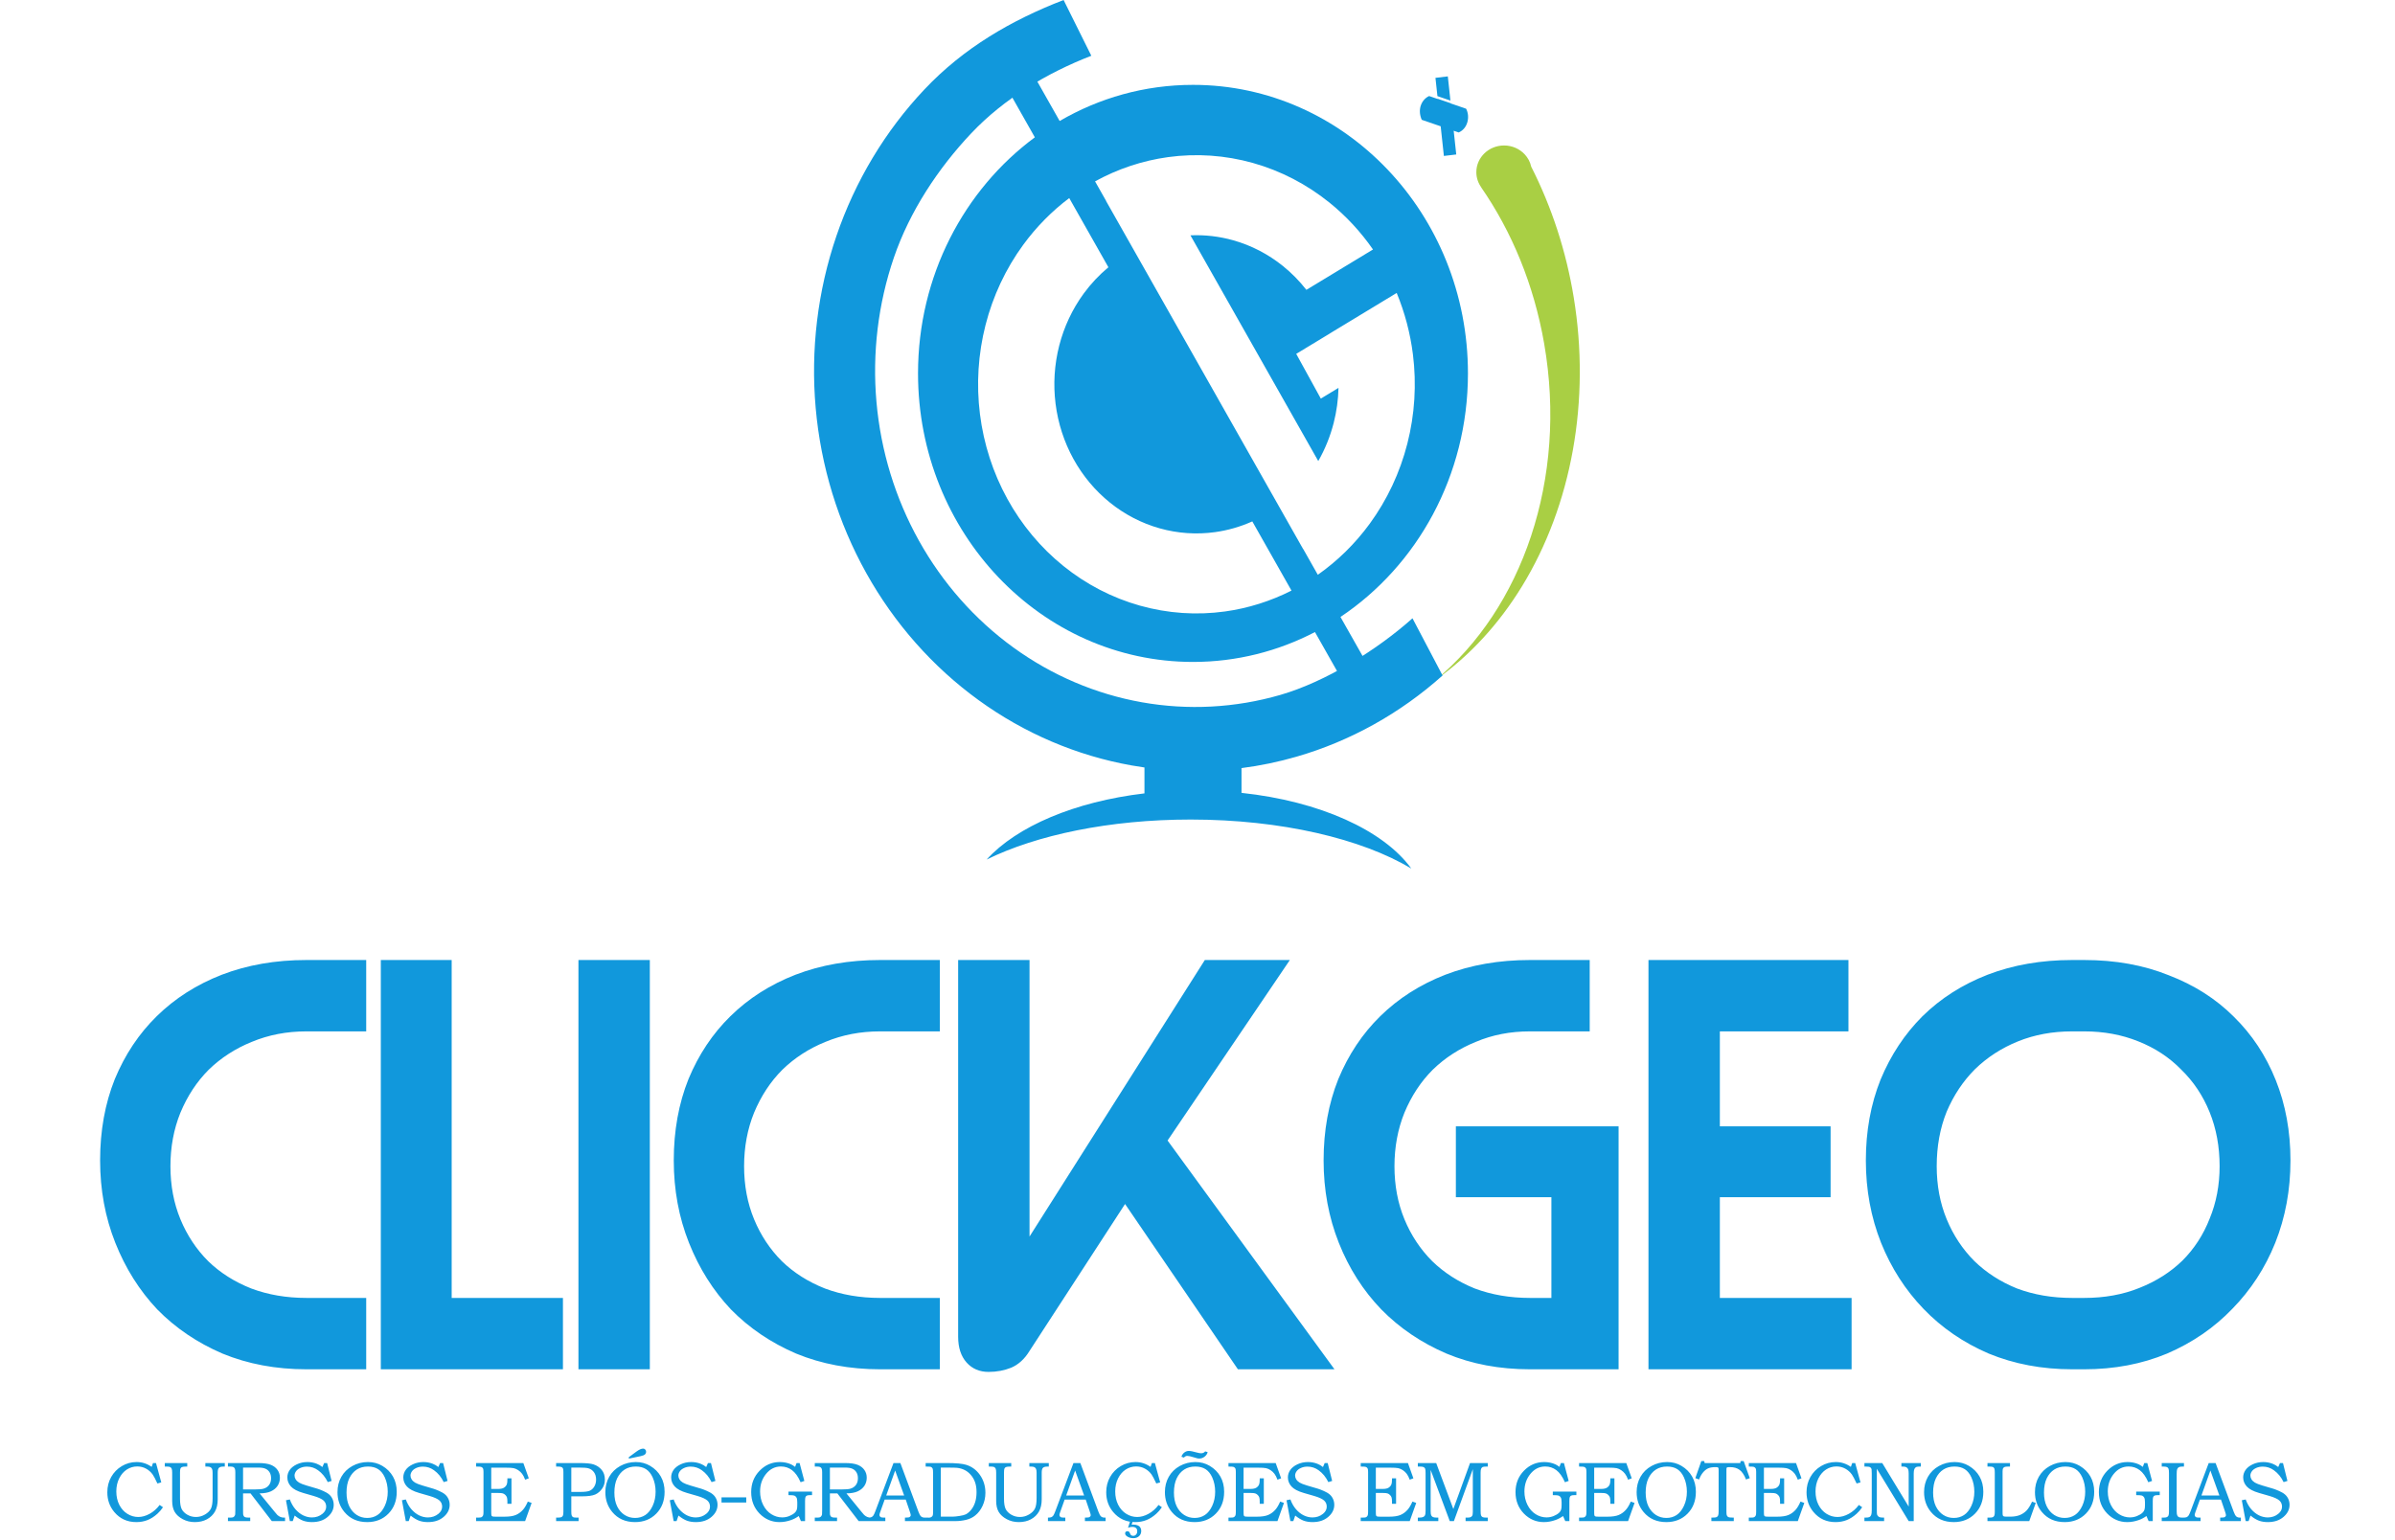 <svg width="762" height="490" viewBox="0 0 762 490" fill="none" xmlns="http://www.w3.org/2000/svg">
<path d="M97.478 435.788C87.792 435.788 78.886 434.118 70.759 430.778C62.743 427.327 55.841 422.651 50.052 416.75C44.374 410.739 39.921 403.669 36.692 395.542C33.464 387.416 31.85 378.676 31.85 369.325C31.85 359.862 33.408 351.234 36.525 343.441C39.754 335.648 44.207 328.968 49.885 323.402C55.674 317.724 62.576 313.327 70.592 310.209C78.719 307.092 87.681 305.534 97.478 305.534H116.515V328.245H97.478C91.243 328.245 85.454 329.358 80.11 331.584C74.878 333.7 70.314 336.65 66.417 340.435C62.632 344.22 59.626 348.785 57.4 354.128C55.284 359.361 54.227 365.039 54.227 371.162C54.227 377.285 55.284 382.907 57.4 388.028C59.515 393.149 62.465 397.602 66.25 401.387C70.035 405.061 74.6 407.956 79.943 410.071C85.287 412.075 91.132 413.077 97.478 413.077H116.515V435.788H97.478ZM121.162 435.788V305.534H143.706V413.077H179.108V435.788H121.162ZM184.04 435.788V305.534H206.751V435.788H184.04ZM279.995 435.788C270.309 435.788 261.403 434.118 253.276 430.778C245.261 427.327 238.358 422.651 232.569 416.75C226.891 410.739 222.438 403.669 219.21 395.542C215.981 387.416 214.367 378.676 214.367 369.325C214.367 359.862 215.926 351.234 219.043 343.441C222.271 335.648 226.724 328.968 232.402 323.402C238.191 317.724 245.094 313.327 253.109 310.209C261.236 307.092 270.198 305.534 279.995 305.534H299.032V328.245H279.995C273.761 328.245 267.971 329.358 262.628 331.584C257.395 333.7 252.831 336.65 248.934 340.435C245.149 344.22 242.143 348.785 239.917 354.128C237.802 359.361 236.744 365.039 236.744 371.162C236.744 377.285 237.802 382.907 239.917 388.028C242.032 393.149 244.982 397.602 248.767 401.387C252.553 405.061 257.117 407.956 262.461 410.071C267.804 412.075 273.649 413.077 279.995 413.077H299.032V435.788H279.995ZM357.952 383.185L327.559 429.943C326 432.503 324.052 434.285 321.714 435.287C319.488 436.177 317.094 436.623 314.534 436.623C311.639 436.623 309.301 435.621 307.52 433.617C305.739 431.613 304.848 428.885 304.848 425.434V305.534H327.559V393.539L383.334 305.534H410.387L371.478 362.979L424.582 435.788H393.855L357.952 383.185ZM514.971 358.47V435.788H486.75C477.064 435.788 468.213 434.118 460.198 430.778C452.182 427.327 445.28 422.651 439.491 416.75C433.702 410.739 429.193 403.669 425.964 395.542C422.736 387.416 421.122 378.676 421.122 369.325C421.122 359.862 422.68 351.234 425.797 343.441C429.026 335.648 433.479 328.968 439.157 323.402C444.946 317.724 451.848 313.327 459.864 310.209C467.991 307.092 476.953 305.534 486.75 305.534H505.787V328.245H486.75C480.515 328.245 474.782 329.358 469.549 331.584C464.317 333.7 459.752 336.65 455.856 340.435C452.071 344.22 449.065 348.785 446.838 354.128C444.723 359.361 443.666 365.039 443.666 371.162C443.666 377.285 444.723 382.907 446.838 388.028C448.954 393.149 451.904 397.602 455.689 401.387C459.474 405.061 463.983 407.956 469.215 410.071C474.559 412.075 480.404 413.077 486.75 413.077H493.596V381.014H463.204V358.47H514.971ZM589.108 435.788H524.482V305.534H588.106V328.245H547.193V358.47H582.428V381.014H547.193V413.077H589.108V435.788ZM659.273 435.788C649.699 435.788 640.849 434.118 632.722 430.778C624.706 427.327 617.804 422.595 612.015 416.583C606.226 410.572 601.717 403.558 598.488 395.542C595.26 387.416 593.646 378.676 593.646 369.325C593.646 359.973 595.204 351.401 598.321 343.608C601.55 335.815 606.003 329.08 611.681 323.402C617.47 317.724 624.372 313.327 632.388 310.209C640.515 307.092 649.477 305.534 659.273 305.534H663.114C673.022 305.534 681.984 307.148 690 310.376C698.127 313.494 705.029 317.891 710.707 323.569C716.496 329.247 720.949 335.982 724.066 343.775C727.184 351.568 728.742 360.084 728.742 369.325C728.742 378.676 727.128 387.416 723.899 395.542C720.671 403.558 716.107 410.572 710.206 416.583C704.417 422.595 697.515 427.327 689.499 430.778C681.483 434.118 672.689 435.788 663.114 435.788H659.273ZM659.273 328.245C653.039 328.245 647.306 329.302 642.073 331.417C636.841 333.533 632.276 336.483 628.38 340.268C624.595 344.053 621.589 348.562 619.362 353.794C617.247 359.027 616.189 364.816 616.189 371.162C616.189 377.285 617.247 382.907 619.362 388.028C621.478 393.149 624.428 397.602 628.213 401.387C631.998 405.061 636.507 407.956 641.739 410.071C647.083 412.075 652.928 413.077 659.273 413.077H663.114C669.571 413.077 675.416 412.019 680.648 409.904C685.992 407.789 690.557 404.894 694.342 401.22C698.127 397.435 701.022 392.982 703.025 387.861C705.141 382.74 706.198 377.173 706.198 371.162C706.198 364.927 705.141 359.194 703.025 353.961C700.91 348.729 697.904 344.22 694.008 340.435C690.223 336.539 685.658 333.533 680.314 331.417C675.082 329.302 669.349 328.245 663.114 328.245H659.273Z" fill="#1198DC"/>
<path fill-rule="evenodd" clip-rule="evenodd" d="M487.172 53.039C493.726 65.933 498.323 80.064 500.717 94.727C503.362 110.916 503.266 127.413 500.437 143.204C497.608 158.995 492.105 173.749 484.265 186.561C476.859 198.662 467.517 208.791 456.754 216.399C484.186 193.805 498.815 152.542 491.291 109.328C488.017 90.528 480.947 73.631 471.263 59.637L471.284 59.621C470.295 58.25 469.716 56.584 469.716 54.789C469.716 50.101 473.665 46.3 478.537 46.3C481.115 46.3 483.435 47.364 485.048 49.06L485.059 49.051C485.069 49.069 485.079 49.086 485.088 49.104C486.113 50.196 486.846 51.545 487.172 53.039Z" fill="#A9CF44"/>
<path fill-rule="evenodd" clip-rule="evenodd" d="M326.833 20.293L318.823 25.288L329.249 43.707C306.769 60.326 292.082 87.782 292.082 118.838C292.082 169.553 331.249 210.667 379.564 210.667C393.502 210.667 406.678 207.245 418.373 201.159L428.776 219.539L436.786 214.543L426.489 196.352C450.872 180.054 467.046 151.429 467.046 118.838C467.046 68.122 427.879 27.008 379.564 27.008C364.172 27.008 349.708 31.181 337.143 38.508L326.833 20.293ZM410.903 187.962L398.438 165.942C394.655 167.64 390.661 168.791 386.565 169.358C380.679 170.171 374.698 169.759 368.963 168.147C363.229 166.534 357.853 163.751 353.143 159.957C348.433 156.163 344.481 151.433 341.513 146.036C338.544 140.639 336.618 134.681 335.843 128.503C335.068 122.324 335.46 116.046 336.996 110.026C338.533 104.007 341.184 98.364 344.798 93.42C347.082 90.295 349.723 87.488 352.655 85.059L340.191 63.039C334.651 67.208 329.714 72.218 325.549 77.916C319.995 85.513 315.921 94.185 313.56 103.435C311.199 112.685 310.597 122.333 311.787 131.827C312.978 141.322 315.939 150.477 320.5 158.77C325.062 167.064 331.135 174.333 338.373 180.163C345.611 185.992 353.872 190.269 362.684 192.747C371.496 195.226 380.687 195.858 389.732 194.608C397.092 193.591 404.239 191.344 410.903 187.962ZM419.278 182.929C425.577 178.508 431.153 173.029 435.779 166.702C441.332 159.104 445.406 150.433 447.767 141.183C450.129 131.933 450.731 122.285 449.54 112.79C448.693 106.037 446.951 99.455 444.373 93.233L423.151 106.094L423.156 106.109L412.407 112.623L420.235 126.855L425.859 123.447C425.773 127.204 425.262 130.945 424.331 134.591C423.239 138.869 421.584 142.957 419.421 146.739L378.755 74.896C383.333 74.693 387.923 75.222 392.364 76.471C398.099 78.084 403.475 80.867 408.185 84.66C410.946 86.885 413.447 89.431 415.642 92.245L436.836 79.401C432.923 73.757 428.251 68.72 422.955 64.455C415.717 58.625 407.456 54.349 398.644 51.87C389.832 49.392 380.641 48.759 371.596 50.009C363.487 51.13 355.637 53.744 348.407 57.723L351.936 63.959L351.909 63.975L414.593 174.716L414.62 174.699L419.278 182.929Z" fill="#1198DC"/>
<path fill-rule="evenodd" clip-rule="evenodd" d="M412.529 240.815C429.622 235.87 445.474 227.052 458.97 214.981L449.402 196.777C438.068 206.915 421.723 217.005 407.368 221.158C393.013 225.311 377.964 226.111 363.283 223.5C348.601 220.889 334.643 214.932 322.392 206.047C310.141 197.162 299.894 185.566 292.373 172.076C284.852 158.585 280.241 143.528 278.862 127.964C277.484 112.401 279.373 96.709 284.396 81.994C289.419 67.28 298.509 53.545 308.99 42.442C319.471 31.339 333.246 23.155 347.217 17.748L338.396 0C321.76 6.438 306.616 15.225 294.137 28.445C281.657 41.665 272.09 57.596 266.109 75.116C260.129 92.637 257.88 111.32 259.521 129.851C261.162 148.383 266.653 166.311 275.608 182.374C284.563 198.437 296.763 212.244 311.351 222.823C325.938 233.401 342.557 240.495 360.038 243.604C361.399 243.846 362.762 244.063 364.127 244.256V252.502C341.907 255.121 323.491 263.02 313.913 273.557C329.805 265.748 353 260.826 378.832 260.826C407.687 260.826 433.252 266.967 449.022 276.414C440.167 264.217 419.863 254.985 395.003 252.337V244.453C400.907 243.697 406.765 242.483 412.529 240.815Z" fill="#1198DC"/>
<path fill-rule="evenodd" clip-rule="evenodd" d="M456.707 24.776L460.642 24.309L461.473 32.007L457.335 30.589L456.707 24.776ZM457.427 31.441L457.433 31.503L454.696 30.565C452.342 31.639 450.87 34.726 452.345 38.127L458.371 40.192L459.389 49.629L463.324 49.161L462.509 41.61L464.099 42.155C467.048 40.9 467.783 37.041 466.45 34.593L461.572 32.921L461.565 32.859L457.427 31.441Z" fill="#1198DC"/>
<path d="M48.678 465.625H49.632L51.314 471.784L50.082 472.129C49.42 470.707 48.917 469.753 48.572 469.268C48.007 468.482 47.301 467.859 46.453 467.4C45.614 466.941 44.687 466.711 43.671 466.711C42.479 466.711 41.38 467.033 40.373 467.678C39.375 468.314 38.562 469.25 37.935 470.486C37.317 471.723 37.008 473.113 37.008 474.659C37.008 476.248 37.322 477.666 37.949 478.911C38.584 480.156 39.441 481.114 40.519 481.785C41.596 482.457 42.757 482.792 44.002 482.792C45.177 482.792 46.378 482.457 47.605 481.785C48.833 481.114 49.897 480.174 50.798 478.964L51.857 479.692C51.31 480.505 50.718 481.194 50.082 481.759C49.076 482.668 48.029 483.34 46.943 483.772C45.857 484.205 44.664 484.421 43.366 484.421C40.496 484.421 38.165 483.357 36.372 481.229C34.889 479.463 34.147 477.361 34.147 474.924C34.147 473.131 34.558 471.511 35.379 470.062C36.2 468.605 37.331 467.448 38.77 466.592C40.218 465.735 41.777 465.307 43.446 465.307C44.338 465.307 45.163 465.431 45.923 465.678C46.691 465.916 47.468 466.305 48.254 466.844L48.678 465.625ZM52.435 465.625H59.575V466.751H59.098C58.515 466.751 58.1 466.808 57.853 466.923C57.658 467.011 57.513 467.161 57.415 467.373C57.318 467.585 57.27 468.009 57.27 468.645V476.964C57.27 478.447 57.446 479.547 57.8 480.262C58.162 480.977 58.758 481.578 59.588 482.064C60.427 482.549 61.345 482.792 62.343 482.792C63.35 482.792 64.303 482.532 65.204 482.011C66.105 481.49 66.736 480.871 67.099 480.156C67.461 479.441 67.642 478.31 67.642 476.765V468.764C67.642 468.181 67.584 467.762 67.469 467.506C67.355 467.25 67.178 467.06 66.939 466.936C66.71 466.813 66.348 466.751 65.853 466.751H65.337V465.625H71.523V466.751H71.099C70.401 466.751 69.92 466.883 69.655 467.148C69.399 467.413 69.271 467.912 69.271 468.645V477.162C69.271 478.717 68.98 480.015 68.397 481.057C67.814 482.09 66.966 482.911 65.853 483.521C64.741 484.121 63.447 484.421 61.972 484.421C60.577 484.421 59.301 484.112 58.144 483.494C56.987 482.876 56.135 482.108 55.587 481.189C55.049 480.262 54.779 479.101 54.779 477.706V468.645C54.779 468.062 54.726 467.656 54.62 467.426C54.514 467.188 54.36 467.016 54.157 466.91C53.954 466.804 53.6 466.751 53.097 466.751H52.435V465.625ZM72.524 465.625H82.061C83.872 465.625 85.241 465.815 86.168 466.195C87.095 466.565 87.806 467.108 88.3 467.824C88.804 468.53 89.056 469.352 89.056 470.288C89.056 471.25 88.813 472.107 88.327 472.857C87.841 473.599 87.139 474.186 86.221 474.619C85.311 475.043 84.102 475.264 82.591 475.281L87.466 481.242C87.863 481.737 88.124 482.042 88.248 482.156C88.557 482.43 88.879 482.638 89.215 482.779C89.559 482.92 89.943 482.991 90.367 482.991H90.698V484.104H86.486L79.704 475.281H77.333V480.977C77.333 481.613 77.355 482.011 77.399 482.17C77.496 482.47 77.65 482.682 77.862 482.805C78.083 482.929 78.507 482.991 79.134 482.991H79.611V484.104H72.524V482.991H73.16C73.637 482.991 73.955 482.96 74.114 482.898C74.281 482.836 74.427 482.73 74.551 482.58C74.683 482.421 74.776 482.223 74.829 481.984C74.847 481.887 74.86 481.441 74.869 480.646V468.539C74.869 468.009 74.816 467.63 74.71 467.4C74.604 467.17 74.454 467.007 74.26 466.91C74.074 466.804 73.747 466.751 73.279 466.751H72.524V465.625ZM77.333 467.069V474.023H81.134C82.424 474.023 83.329 473.944 83.85 473.785C84.592 473.573 85.174 473.184 85.598 472.619C86.031 472.054 86.247 471.334 86.247 470.46C86.247 469.718 86.093 469.095 85.784 468.592C85.475 468.08 85.051 467.7 84.512 467.453C83.982 467.197 83.188 467.069 82.128 467.069H77.333ZM103.131 465.625H104.085L105.502 471.321L104.284 471.692C103.506 470.093 102.473 468.835 101.184 467.917C100.124 467.148 98.95 466.764 97.66 466.764C96.883 466.764 96.186 466.905 95.567 467.188C94.949 467.462 94.486 467.819 94.177 468.261C93.868 468.702 93.713 469.153 93.713 469.612C93.713 470.027 93.832 470.429 94.071 470.817C94.309 471.206 94.671 471.55 95.157 471.851C95.642 472.142 96.437 472.451 97.541 472.778L100.998 473.798C101.422 473.922 102.036 474.16 102.84 474.513C103.652 474.866 104.284 475.242 104.734 475.639C105.184 476.028 105.538 476.509 105.794 477.083C106.05 477.648 106.178 478.262 106.178 478.924C106.178 480.39 105.533 481.675 104.244 482.779C102.963 483.874 101.303 484.421 99.263 484.421C98.212 484.421 97.272 484.271 96.442 483.971C95.612 483.662 94.715 483.119 93.753 482.342L93.143 484.104H92.216L90.984 477.467L92.216 477.215C92.666 478.443 93.263 479.485 94.004 480.342C94.755 481.198 95.581 481.847 96.481 482.289C97.391 482.721 98.314 482.938 99.25 482.938C100.522 482.938 101.634 482.554 102.588 481.785C103.383 481.141 103.78 480.381 103.78 479.507C103.78 478.703 103.493 478.046 102.919 477.533C102.336 477.021 101.294 476.544 99.793 476.103L96.481 475.149C94.627 474.61 93.32 473.922 92.561 473.083C91.801 472.244 91.421 471.281 91.421 470.195C91.421 469.347 91.669 468.566 92.163 467.85C92.658 467.126 93.417 466.521 94.442 466.036C95.466 465.55 96.587 465.307 97.806 465.307C98.831 465.307 99.811 465.484 100.747 465.837C101.409 466.084 102.018 466.437 102.575 466.897L103.131 465.625ZM117.074 465.307C118.761 465.307 120.284 465.713 121.644 466.526C123.119 467.4 124.249 468.535 125.035 469.93C125.83 471.325 126.227 472.941 126.227 474.778C126.227 477.622 125.344 479.94 123.578 481.732C121.812 483.525 119.56 484.421 116.823 484.421C113.767 484.421 111.347 483.344 109.564 481.189C108.106 479.432 107.378 477.33 107.378 474.884C107.378 473.065 107.789 471.436 108.61 469.996C109.431 468.548 110.597 467.404 112.107 466.565C113.617 465.726 115.273 465.307 117.074 465.307ZM117.074 466.738C115.697 466.738 114.513 467.056 113.524 467.691C112.535 468.318 111.74 469.246 111.14 470.473C110.548 471.701 110.252 473.215 110.252 475.017C110.252 476.739 110.544 478.2 111.127 479.401C111.718 480.593 112.509 481.507 113.498 482.143C114.487 482.779 115.599 483.097 116.836 483.097C118.063 483.097 119.149 482.788 120.094 482.17C121.039 481.543 121.821 480.562 122.439 479.229C123.057 477.887 123.366 476.399 123.366 474.765C123.366 473.105 123.057 471.586 122.439 470.208C121.909 469.025 121.207 468.151 120.333 467.585C119.459 467.02 118.372 466.738 117.074 466.738ZM140.025 465.625H140.978L142.396 471.321L141.177 471.692C140.4 470.093 139.367 468.835 138.078 467.917C137.018 467.148 135.843 466.764 134.554 466.764C133.777 466.764 133.079 466.905 132.461 467.188C131.843 467.462 131.379 467.819 131.07 468.261C130.761 468.702 130.607 469.153 130.607 469.612C130.607 470.027 130.726 470.429 130.964 470.817C131.203 471.206 131.565 471.55 132.05 471.851C132.536 472.142 133.331 472.451 134.435 472.778L137.892 473.798C138.316 473.922 138.93 474.16 139.733 474.513C140.546 474.866 141.177 475.242 141.628 475.639C142.078 476.028 142.431 476.509 142.687 477.083C142.943 477.648 143.071 478.262 143.071 478.924C143.071 480.39 142.427 481.675 141.137 482.779C139.857 483.874 138.197 484.421 136.157 484.421C135.106 484.421 134.165 484.271 133.335 483.971C132.505 483.662 131.609 483.119 130.646 482.342L130.037 484.104H129.11L127.878 477.467L129.11 477.215C129.56 478.443 130.156 479.485 130.898 480.342C131.649 481.198 132.474 481.847 133.375 482.289C134.285 482.721 135.207 482.938 136.144 482.938C137.415 482.938 138.528 482.554 139.482 481.785C140.276 481.141 140.674 480.381 140.674 479.507C140.674 478.703 140.387 478.046 139.813 477.533C139.23 477.021 138.188 476.544 136.687 476.103L133.375 475.149C131.521 474.61 130.214 473.922 129.454 473.083C128.695 472.244 128.315 471.281 128.315 470.195C128.315 469.347 128.562 468.566 129.057 467.85C129.551 467.126 130.311 466.521 131.335 466.036C132.36 465.55 133.481 465.307 134.7 465.307C135.724 465.307 136.704 465.484 137.64 465.837C138.303 466.084 138.912 466.437 139.468 466.897L140.025 465.625ZM151.485 465.625H166.507L168.242 470.486L167.076 470.923C166.785 470.129 166.467 469.506 166.123 469.056C165.778 468.597 165.363 468.208 164.877 467.89C164.401 467.572 163.915 467.36 163.42 467.254C162.935 467.148 162.052 467.095 160.771 467.095H156.294V473.864H158.519C159.341 473.864 159.959 473.727 160.374 473.453C160.798 473.171 161.089 472.822 161.248 472.407C161.372 472.098 161.433 471.559 161.433 470.791V470.486H162.732V478.593H161.433V477.891C161.433 477.273 161.385 476.827 161.288 476.553C161.199 476.279 161.032 476.023 160.784 475.785C160.537 475.538 160.268 475.37 159.976 475.281C159.694 475.193 159.208 475.149 158.519 475.149H156.294V481.163C156.294 481.79 156.32 482.174 156.373 482.315C156.435 482.448 156.532 482.545 156.665 482.607C156.797 482.668 157.159 482.699 157.751 482.699H160.519C162.065 482.699 163.27 482.514 164.136 482.143C165.01 481.772 165.778 481.203 166.441 480.434C166.962 479.834 167.46 478.986 167.937 477.891L169.143 478.315L167.076 484.104H151.485V482.991H152.015C152.633 482.991 153.018 482.951 153.168 482.872C153.397 482.757 153.574 482.571 153.698 482.315C153.786 482.139 153.83 481.755 153.83 481.163V468.446C153.83 467.872 153.773 467.488 153.658 467.294C153.543 467.1 153.344 466.95 153.062 466.844C152.912 466.782 152.386 466.751 151.485 466.751V465.625ZM176.934 465.625H184.233C186.45 465.625 187.977 465.766 188.816 466.049C189.867 466.384 190.733 466.958 191.412 467.771C192.101 468.583 192.446 469.616 192.446 470.87C192.446 471.939 192.185 472.862 191.664 473.639C191.037 474.575 190.273 475.242 189.373 475.639C188.481 476.028 187.072 476.222 185.147 476.222H181.769V480.964C181.769 481.671 181.809 482.117 181.888 482.302C181.994 482.558 182.14 482.739 182.326 482.845C182.511 482.942 182.886 482.991 183.451 482.991H184.087V484.104H176.934V482.991H177.371C177.981 482.991 178.396 482.942 178.617 482.845C178.837 482.739 178.996 482.58 179.093 482.368C179.199 482.147 179.252 481.737 179.252 481.136V468.499C179.252 467.917 179.204 467.528 179.107 467.334C179.018 467.131 178.864 466.985 178.643 466.897C178.431 466.799 178.007 466.751 177.371 466.751H176.934V465.625ZM181.769 467.069V474.818H184.617C186.057 474.818 187.063 474.69 187.637 474.434C188.22 474.178 188.701 473.736 189.081 473.109C189.461 472.473 189.651 471.731 189.651 470.884C189.651 469.956 189.43 469.184 188.988 468.566C188.547 467.939 187.946 467.515 187.187 467.294C186.657 467.144 185.624 467.069 184.087 467.069H181.769ZM202.296 465.307C203.982 465.307 205.506 465.713 206.866 466.526C208.34 467.4 209.471 468.535 210.257 469.93C211.051 471.325 211.449 472.941 211.449 474.778C211.449 477.622 210.566 479.94 208.8 481.732C207.033 483.525 204.782 484.421 202.044 484.421C198.988 484.421 196.569 483.344 194.785 481.189C193.328 479.432 192.599 477.33 192.599 474.884C192.599 473.065 193.01 471.436 193.831 469.996C194.653 468.548 195.818 467.404 197.328 466.565C198.838 465.726 200.494 465.307 202.296 465.307ZM202.296 466.738C200.918 466.738 199.735 467.056 198.746 467.691C197.757 468.318 196.962 469.246 196.361 470.473C195.77 471.701 195.474 473.215 195.474 475.017C195.474 476.739 195.765 478.2 196.348 479.401C196.94 480.593 197.73 481.507 198.719 482.143C199.708 482.779 200.821 483.097 202.057 483.097C203.285 483.097 204.371 482.788 205.316 482.17C206.261 481.543 207.042 480.562 207.66 479.229C208.279 477.887 208.588 476.399 208.588 474.765C208.588 473.105 208.279 471.586 207.66 470.208C207.131 469.025 206.428 468.151 205.554 467.585C204.68 467.02 203.594 466.738 202.296 466.738ZM200.07 464.221V463.757L202.521 461.956C203.36 461.338 204.062 461.028 204.627 461.028C204.892 461.028 205.113 461.126 205.289 461.32C205.475 461.505 205.567 461.739 205.567 462.022C205.567 462.366 205.444 462.653 205.197 462.883C204.949 463.104 204.503 463.285 203.859 463.426L200.07 464.221ZM225.246 465.625H226.2L227.617 471.321L226.399 471.692C225.622 470.093 224.588 468.835 223.299 467.917C222.239 467.148 221.065 466.764 219.775 466.764C218.998 466.764 218.301 466.905 217.683 467.188C217.064 467.462 216.601 467.819 216.292 468.261C215.983 468.702 215.828 469.153 215.828 469.612C215.828 470.027 215.947 470.429 216.186 470.817C216.424 471.206 216.786 471.55 217.272 471.851C217.758 472.142 218.552 472.451 219.656 472.778L223.114 473.798C223.537 473.922 224.151 474.16 224.955 474.513C225.767 474.866 226.399 475.242 226.849 475.639C227.299 476.028 227.653 476.509 227.909 477.083C228.165 477.648 228.293 478.262 228.293 478.924C228.293 480.39 227.648 481.675 226.359 482.779C225.078 483.874 223.418 484.421 221.378 484.421C220.327 484.421 219.387 484.271 218.557 483.971C217.727 483.662 216.83 483.119 215.868 482.342L215.258 484.104H214.331L213.099 477.467L214.331 477.215C214.782 478.443 215.378 479.485 216.119 480.342C216.87 481.198 217.696 481.847 218.597 482.289C219.506 482.721 220.429 482.938 221.365 482.938C222.637 482.938 223.749 482.554 224.703 481.785C225.498 481.141 225.895 480.381 225.895 479.507C225.895 478.703 225.608 478.046 225.034 477.533C224.451 477.021 223.409 476.544 221.908 476.103L218.597 475.149C216.742 474.61 215.435 473.922 214.676 473.083C213.916 472.244 213.536 471.281 213.536 470.195C213.536 469.347 213.784 468.566 214.278 467.85C214.773 467.126 215.532 466.521 216.557 466.036C217.581 465.55 218.703 465.307 219.921 465.307C220.946 465.307 221.926 465.484 222.862 465.837C223.524 466.084 224.134 466.437 224.69 466.897L225.246 465.625ZM229.559 476.54H237.428V478.182H229.559V476.54ZM253.437 465.625H254.404L255.914 471.321L254.722 471.731C253.927 469.93 253.013 468.645 251.98 467.877C250.947 467.108 249.777 466.724 248.47 466.724C246.589 466.724 245.012 467.506 243.741 469.069C242.469 470.632 241.833 472.495 241.833 474.659C241.833 476.213 242.156 477.639 242.8 478.937C243.454 480.236 244.324 481.225 245.41 481.905C246.496 482.585 247.648 482.925 248.867 482.925C249.653 482.925 250.399 482.783 251.106 482.501C251.821 482.209 252.399 481.865 252.841 481.467C253.168 481.167 253.388 480.836 253.503 480.474C253.618 480.112 253.671 479.609 253.662 478.964V478.09C253.662 477.392 253.578 476.898 253.411 476.606C253.252 476.315 253.022 476.107 252.722 475.984C252.492 475.886 251.874 475.838 250.867 475.838V474.725H258.365V475.838H257.755C257.234 475.838 256.877 475.891 256.682 475.997C256.497 476.094 256.36 476.248 256.272 476.46C256.183 476.672 256.139 477.087 256.139 477.706V484.104H254.828L254.126 482.487C253.384 483.026 252.594 483.446 251.755 483.746C250.501 484.196 249.26 484.421 248.033 484.421C245.551 484.421 243.423 483.512 241.648 481.693C239.882 479.865 238.999 477.591 238.999 474.871C238.999 472.169 239.895 469.899 241.688 468.062C243.48 466.225 245.626 465.307 248.125 465.307C248.752 465.307 249.37 465.369 249.98 465.492C250.589 465.616 251.145 465.793 251.649 466.022C252.028 466.19 252.47 466.464 252.973 466.844L253.437 465.625ZM259.234 465.625H268.771C270.581 465.625 271.95 465.815 272.877 466.195C273.805 466.565 274.515 467.108 275.01 467.824C275.513 468.53 275.765 469.352 275.765 470.288C275.765 471.25 275.522 472.107 275.036 472.857C274.551 473.599 273.849 474.186 272.93 474.619C272.021 475.043 270.811 475.264 269.301 475.281L274.175 481.242C274.573 481.737 274.833 482.042 274.957 482.156C275.266 482.43 275.588 482.638 275.924 482.779C276.268 482.92 276.652 482.991 277.076 482.991H277.408V484.104H273.195L266.413 475.281H264.042V480.977C264.042 481.613 264.064 482.011 264.108 482.17C264.205 482.47 264.36 482.682 264.572 482.805C264.793 482.929 265.216 482.991 265.843 482.991H266.32V484.104H259.234V482.991H259.869C260.346 482.991 260.664 482.96 260.823 482.898C260.991 482.836 261.137 482.73 261.26 482.58C261.393 482.421 261.485 482.223 261.538 481.984C261.556 481.887 261.569 481.441 261.578 480.646V468.539C261.578 468.009 261.525 467.63 261.419 467.4C261.313 467.17 261.163 467.007 260.969 466.91C260.783 466.804 260.457 466.751 259.989 466.751H259.234V465.625ZM264.042 467.069V474.023H267.844C269.133 474.023 270.038 473.944 270.559 473.785C271.301 473.573 271.884 473.184 272.308 472.619C272.74 472.054 272.957 471.334 272.957 470.46C272.957 469.718 272.802 469.095 272.493 468.592C272.184 468.08 271.76 467.7 271.221 467.453C270.692 467.197 269.897 467.069 268.837 467.069H264.042ZM284.277 465.625H286.463L292.198 481.07C292.481 481.847 292.764 482.364 293.046 482.62C293.338 482.867 293.726 482.991 294.212 482.991H294.503V484.104H287.92V482.991C288.132 482.973 288.339 482.964 288.542 482.964C288.966 482.964 289.244 482.92 289.377 482.832C289.633 482.664 289.761 482.452 289.761 482.196C289.761 482.011 289.637 481.556 289.39 480.832L288.171 477.255H281.469L280.038 481.256C279.888 481.671 279.813 481.958 279.813 482.117C279.813 482.293 279.857 482.448 279.946 482.58C280.043 482.713 280.171 482.814 280.33 482.885C280.489 482.947 280.745 482.978 281.098 482.978C281.336 482.978 281.531 482.982 281.681 482.991V484.104H276.157V482.991C276.669 482.991 277.036 482.942 277.257 482.845C277.486 482.739 277.685 482.576 277.853 482.355C278.02 482.125 278.241 481.649 278.515 480.924L284.277 465.625ZM281.959 475.957H287.668L284.807 468.009L281.959 475.957ZM294.511 466.751V465.625H301.108C304.128 465.625 306.234 465.815 307.426 466.195C309.184 466.751 310.61 467.788 311.705 469.307C312.915 470.985 313.52 472.915 313.52 475.096C313.52 476.58 313.219 477.962 312.619 479.242C312.027 480.514 311.246 481.538 310.274 482.315C309.471 482.969 308.504 483.432 307.373 483.706C306.243 483.971 305.104 484.104 303.956 484.104H294.511V482.991H295.279L295.531 483.004C295.858 483.004 296.123 482.938 296.326 482.805C296.538 482.673 296.688 482.496 296.776 482.276C296.838 482.108 296.869 481.719 296.869 481.11V468.751C296.869 468.053 296.825 467.603 296.737 467.4C296.613 467.126 296.414 466.936 296.14 466.83C295.981 466.777 295.438 466.751 294.511 466.751ZM299.333 482.673H303.333C303.731 482.673 304.388 482.602 305.307 482.461C306.234 482.32 306.896 482.147 307.294 481.944C307.877 481.644 308.442 481.163 308.989 480.501C309.537 479.829 309.956 479.03 310.248 478.103C310.548 477.167 310.698 476.098 310.698 474.897C310.698 473.705 310.548 472.672 310.248 471.798C309.956 470.923 309.51 470.137 308.91 469.44C308.318 468.742 307.656 468.212 306.923 467.85C306.199 467.479 305.386 467.245 304.486 467.148C304 467.104 303.187 467.082 302.048 467.082H299.333V482.673ZM314.601 465.625H321.74V466.751H321.263C320.681 466.751 320.266 466.808 320.018 466.923C319.824 467.011 319.678 467.161 319.581 467.373C319.484 467.585 319.435 468.009 319.435 468.645V476.964C319.435 478.447 319.612 479.547 319.965 480.262C320.327 480.977 320.923 481.578 321.754 482.064C322.592 482.549 323.511 482.792 324.509 482.792C325.515 482.792 326.469 482.532 327.37 482.011C328.271 481.49 328.902 480.871 329.264 480.156C329.626 479.441 329.807 478.31 329.807 476.765V468.764C329.807 468.181 329.75 467.762 329.635 467.506C329.52 467.25 329.344 467.06 329.105 466.936C328.876 466.813 328.514 466.751 328.019 466.751H327.502V465.625H333.688V466.751H333.265C332.567 466.751 332.086 466.883 331.821 467.148C331.565 467.413 331.437 467.912 331.437 468.645V477.162C331.437 478.717 331.145 480.015 330.562 481.057C329.979 482.09 329.132 482.911 328.019 483.521C326.906 484.121 325.613 484.421 324.138 484.421C322.743 484.421 321.467 484.112 320.31 483.494C319.153 482.876 318.301 482.108 317.753 481.189C317.214 480.262 316.945 479.101 316.945 477.706V468.645C316.945 468.062 316.892 467.656 316.786 467.426C316.68 467.188 316.526 467.016 316.323 466.91C316.119 466.804 315.766 466.751 315.263 466.751H314.601V465.625ZM341.538 465.625H343.724L349.46 481.07C349.742 481.847 350.025 482.364 350.307 482.62C350.599 482.867 350.987 482.991 351.473 482.991H351.764V484.104H345.181V482.991C345.393 482.973 345.6 482.964 345.804 482.964C346.227 482.964 346.506 482.92 346.638 482.832C346.894 482.664 347.022 482.452 347.022 482.196C347.022 482.011 346.899 481.556 346.651 480.832L345.433 477.255H338.73L337.299 481.256C337.149 481.671 337.074 481.958 337.074 482.117C337.074 482.293 337.118 482.448 337.207 482.58C337.304 482.713 337.432 482.814 337.591 482.885C337.75 482.947 338.006 482.978 338.359 482.978C338.598 482.978 338.792 482.982 338.942 482.991V484.104H333.418V482.991C333.93 482.991 334.297 482.942 334.518 482.845C334.747 482.739 334.946 482.576 335.114 482.355C335.282 482.125 335.502 481.649 335.776 480.924L341.538 465.625ZM339.22 475.957H344.929L342.068 468.009L339.22 475.957ZM366.489 465.625H367.443L369.125 471.784L367.893 472.129C367.231 470.707 366.727 469.753 366.383 469.268C365.818 468.482 365.111 467.859 364.264 467.4C363.425 466.941 362.497 466.711 361.482 466.711C360.29 466.711 359.19 467.033 358.184 467.678C357.186 468.314 356.373 469.25 355.746 470.486C355.128 471.723 354.819 473.113 354.819 474.659C354.819 476.248 355.132 477.666 355.759 478.911C356.395 480.156 357.252 481.114 358.329 481.785C359.407 482.457 360.568 482.792 361.813 482.792C362.988 482.792 364.189 482.457 365.416 481.785C366.644 481.114 367.708 480.174 368.608 478.964L369.668 479.692C369.121 480.505 368.529 481.194 367.893 481.759C366.886 482.668 365.84 483.34 364.754 483.772C363.668 484.205 362.475 484.421 361.177 484.421C358.307 484.421 355.976 483.357 354.183 481.229C352.7 479.463 351.958 477.361 351.958 474.924C351.958 473.131 352.368 471.511 353.19 470.062C354.011 468.605 355.141 467.448 356.581 466.592C358.029 465.735 359.588 465.307 361.257 465.307C362.149 465.307 362.974 465.431 363.734 465.678C364.502 465.916 365.279 466.305 366.065 466.844L366.489 465.625ZM360.396 484.104L360.051 485.256C360.413 485.229 360.63 485.216 360.7 485.216C361.195 485.216 361.654 485.313 362.078 485.508C362.396 485.649 362.643 485.865 362.82 486.157C363.005 486.457 363.098 486.81 363.098 487.216C363.098 487.905 362.868 488.462 362.409 488.885C361.959 489.318 361.349 489.535 360.581 489.535C359.813 489.535 359.151 489.345 358.594 488.965C358.179 488.691 357.972 488.373 357.972 488.011C357.972 487.817 358.033 487.654 358.157 487.521C358.29 487.389 358.457 487.322 358.66 487.322C358.864 487.322 359.031 487.367 359.164 487.455C359.296 487.552 359.411 487.729 359.508 487.985C359.641 488.285 359.751 488.475 359.839 488.554C360.042 488.713 360.281 488.793 360.555 488.793C360.908 488.793 361.208 488.656 361.455 488.382C361.703 488.117 361.826 487.768 361.826 487.336C361.826 486.885 361.694 486.541 361.429 486.302C361.164 486.064 360.753 485.945 360.197 485.945C359.835 485.945 359.402 486.033 358.899 486.21L359.574 484.104H360.396ZM380.326 465.307C382.013 465.307 383.536 465.713 384.896 466.526C386.371 467.4 387.501 468.535 388.287 469.93C389.082 471.325 389.479 472.941 389.479 474.778C389.479 477.622 388.596 479.94 386.83 481.732C385.064 483.525 382.812 484.421 380.074 484.421C377.019 484.421 374.599 483.344 372.815 481.189C371.358 479.432 370.63 477.33 370.63 474.884C370.63 473.065 371.04 471.436 371.862 469.996C372.683 468.548 373.849 467.404 375.359 466.565C376.869 465.726 378.525 465.307 380.326 465.307ZM380.326 466.738C378.948 466.738 377.765 467.056 376.776 467.691C375.787 468.318 374.992 469.246 374.392 470.473C373.8 471.701 373.504 473.215 373.504 475.017C373.504 476.739 373.796 478.2 374.378 479.401C374.97 480.593 375.76 481.507 376.75 482.143C377.739 482.779 378.851 483.097 380.088 483.097C381.315 483.097 382.401 482.788 383.346 482.17C384.291 481.543 385.073 480.562 385.691 479.229C386.309 477.887 386.618 476.399 386.618 474.765C386.618 473.105 386.309 471.586 385.691 470.208C385.161 469.025 384.459 468.151 383.585 467.585C382.71 467.02 381.624 466.738 380.326 466.738ZM384.234 462.154C384.084 462.737 383.752 463.223 383.24 463.611C382.737 464 382.172 464.194 381.545 464.194C381.342 464.194 381.156 464.177 380.988 464.141C380.821 464.106 380.423 463.991 379.796 463.797C378.834 463.497 378.149 463.347 377.743 463.347C377.354 463.347 376.997 463.528 376.67 463.89L375.889 463.625C376.056 463.068 376.357 462.622 376.789 462.287C377.231 461.942 377.712 461.77 378.233 461.77C378.763 461.77 379.62 461.938 380.803 462.274C381.386 462.433 381.832 462.512 382.141 462.512C382.706 462.512 383.139 462.313 383.439 461.916L384.234 462.154ZM390.852 465.625H405.873L407.608 470.486L406.442 470.923C406.151 470.129 405.833 469.506 405.489 469.056C405.144 468.597 404.729 468.208 404.244 467.89C403.767 467.572 403.281 467.36 402.787 467.254C402.301 467.148 401.418 467.095 400.137 467.095H395.66V473.864H397.885C398.707 473.864 399.325 473.727 399.74 473.453C400.164 473.171 400.455 472.822 400.614 472.407C400.738 472.098 400.8 471.559 400.8 470.791V470.486H402.098V478.593H400.8V477.891C400.8 477.273 400.751 476.827 400.654 476.553C400.566 476.279 400.398 476.023 400.15 475.785C399.903 475.538 399.634 475.37 399.342 475.281C399.06 475.193 398.574 475.149 397.885 475.149H395.66V481.163C395.66 481.79 395.686 482.174 395.739 482.315C395.801 482.448 395.898 482.545 396.031 482.607C396.163 482.668 396.525 482.699 397.117 482.699H399.886C401.431 482.699 402.636 482.514 403.502 482.143C404.376 481.772 405.144 481.203 405.807 480.434C406.328 479.834 406.827 478.986 407.303 477.891L408.509 478.315L406.442 484.104H390.852V482.991H391.381C392 482.991 392.384 482.951 392.534 482.872C392.763 482.757 392.94 482.571 393.064 482.315C393.152 482.139 393.196 481.755 393.196 481.163V468.446C393.196 467.872 393.139 467.488 393.024 467.294C392.909 467.1 392.71 466.95 392.428 466.844C392.278 466.782 391.752 466.751 390.852 466.751V465.625ZM421.472 465.625H422.425L423.843 471.321L422.624 471.692C421.847 470.093 420.814 468.835 419.525 467.917C418.465 467.148 417.29 466.764 416.001 466.764C415.224 466.764 414.526 466.905 413.908 467.188C413.29 467.462 412.826 467.819 412.517 468.261C412.208 468.702 412.054 469.153 412.054 469.612C412.054 470.027 412.173 470.429 412.411 470.817C412.65 471.206 413.012 471.55 413.497 471.851C413.983 472.142 414.778 472.451 415.882 472.778L419.339 473.798C419.763 473.922 420.377 474.16 421.18 474.513C421.993 474.866 422.624 475.242 423.075 475.639C423.525 476.028 423.878 476.509 424.134 477.083C424.39 477.648 424.518 478.262 424.518 478.924C424.518 480.39 423.874 481.675 422.584 482.779C421.304 483.874 419.644 484.421 417.604 484.421C416.553 484.421 415.612 484.271 414.782 483.971C413.952 483.662 413.056 483.119 412.093 482.342L411.484 484.104H410.557L409.325 477.467L410.557 477.215C411.007 478.443 411.603 479.485 412.345 480.342C413.096 481.198 413.921 481.847 414.822 482.289C415.732 482.721 416.655 482.938 417.591 482.938C418.862 482.938 419.975 482.554 420.929 481.785C421.723 481.141 422.121 480.381 422.121 479.507C422.121 478.703 421.834 478.046 421.26 477.533C420.677 477.021 419.635 476.544 418.134 476.103L414.822 475.149C412.968 474.61 411.661 473.922 410.901 473.083C410.142 472.244 409.762 471.281 409.762 470.195C409.762 469.347 410.009 468.566 410.504 467.85C410.998 467.126 411.758 466.521 412.782 466.036C413.807 465.55 414.928 465.307 416.147 465.307C417.171 465.307 418.151 465.484 419.087 465.837C419.75 466.084 420.359 466.437 420.915 466.897L421.472 465.625ZM432.932 465.625H447.954L449.689 470.486L448.523 470.923C448.232 470.129 447.914 469.506 447.57 469.056C447.225 468.597 446.81 468.208 446.324 467.89C445.848 467.572 445.362 467.36 444.867 467.254C444.382 467.148 443.499 467.095 442.218 467.095H437.741V473.864H439.966C440.788 473.864 441.406 473.727 441.821 473.453C442.245 473.171 442.536 472.822 442.695 472.407C442.819 472.098 442.88 471.559 442.88 470.791V470.486H444.179V478.593H442.88V477.891C442.88 477.273 442.832 476.827 442.735 476.553C442.646 476.279 442.479 476.023 442.231 475.785C441.984 475.538 441.715 475.37 441.423 475.281C441.141 475.193 440.655 475.149 439.966 475.149H437.741V481.163C437.741 481.79 437.767 482.174 437.82 482.315C437.882 482.448 437.979 482.545 438.112 482.607C438.244 482.668 438.606 482.699 439.198 482.699H441.966C443.512 482.699 444.717 482.514 445.583 482.143C446.457 481.772 447.225 481.203 447.888 480.434C448.409 479.834 448.907 478.986 449.384 477.891L450.59 478.315L448.523 484.104H432.932V482.991H433.462C434.08 482.991 434.465 482.951 434.615 482.872C434.844 482.757 435.021 482.571 435.145 482.315C435.233 482.139 435.277 481.755 435.277 481.163V468.446C435.277 467.872 435.22 467.488 435.105 467.294C434.99 467.1 434.791 466.95 434.509 466.844C434.359 466.782 433.833 466.751 432.932 466.751V465.625ZM451.101 465.625H456.943L462.4 480.262L467.712 465.625H473.355V466.751H472.878C472.304 466.751 471.915 466.799 471.712 466.897C471.518 466.994 471.364 467.166 471.249 467.413C471.134 467.652 471.077 468.049 471.077 468.605V480.792C471.077 481.56 471.121 482.059 471.209 482.289C471.306 482.518 471.461 482.695 471.673 482.819C471.893 482.933 472.295 482.991 472.878 482.991H473.355V484.104H466.295V482.991H466.798C467.248 482.991 467.575 482.956 467.778 482.885C467.99 482.814 468.162 482.699 468.295 482.54C468.436 482.373 468.516 482.2 468.533 482.024C468.577 481.662 468.599 481.379 468.599 481.176V467.572L462.572 484.104H461.261L455.181 467.811V480.911C455.181 481.573 455.238 482.024 455.353 482.262C455.468 482.492 455.645 482.673 455.883 482.805C456.13 482.929 456.567 482.991 457.194 482.991H457.618V484.104H451.101V482.991H451.472C452.099 482.991 452.545 482.925 452.81 482.792C453.084 482.66 453.278 482.474 453.393 482.236C453.508 481.989 453.565 481.507 453.565 480.792V468.725C453.565 468.053 453.516 467.612 453.419 467.4C453.322 467.179 453.159 467.016 452.929 466.91C452.708 466.804 452.311 466.751 451.737 466.751H451.101V465.625ZM496.618 465.625H497.585L499.095 471.321L497.903 471.731C497.108 469.93 496.194 468.645 495.161 467.877C494.128 467.108 492.958 466.724 491.651 466.724C489.77 466.724 488.193 467.506 486.922 469.069C485.65 470.632 485.014 472.495 485.014 474.659C485.014 476.213 485.337 477.639 485.981 478.937C486.635 480.236 487.505 481.225 488.591 481.905C489.677 482.585 490.829 482.925 492.048 482.925C492.834 482.925 493.58 482.783 494.287 482.501C495.002 482.209 495.58 481.865 496.022 481.467C496.349 481.167 496.57 480.836 496.684 480.474C496.799 480.112 496.852 479.609 496.843 478.964V478.09C496.843 477.392 496.759 476.898 496.592 476.606C496.433 476.315 496.203 476.107 495.903 475.984C495.673 475.886 495.055 475.838 494.048 475.838V474.725H501.546V475.838H500.936C500.415 475.838 500.058 475.891 499.863 475.997C499.678 476.094 499.541 476.248 499.453 476.46C499.364 476.672 499.32 477.087 499.32 477.706V484.104H498.009L497.307 482.487C496.565 483.026 495.775 483.446 494.936 483.746C493.682 484.196 492.441 484.421 491.214 484.421C488.732 484.421 486.604 483.512 484.829 481.693C483.063 479.865 482.18 477.591 482.18 474.871C482.18 472.169 483.076 469.899 484.869 468.062C486.661 466.225 488.807 465.307 491.306 465.307C491.933 465.307 492.551 465.369 493.161 465.492C493.77 465.616 494.326 465.793 494.83 466.022C495.21 466.19 495.651 466.464 496.154 466.844L496.618 465.625ZM502.401 465.625H517.423L519.158 470.486L517.992 470.923C517.701 470.129 517.383 469.506 517.039 469.056C516.694 468.597 516.279 468.208 515.793 467.89C515.317 467.572 514.831 467.36 514.336 467.254C513.851 467.148 512.968 467.095 511.687 467.095H507.21V473.864H509.435C510.256 473.864 510.875 473.727 511.29 473.453C511.714 473.171 512.005 472.822 512.164 472.407C512.288 472.098 512.349 471.559 512.349 470.791V470.486H513.648V478.593H512.349V477.891C512.349 477.273 512.301 476.827 512.204 476.553C512.115 476.279 511.948 476.023 511.7 475.785C511.453 475.538 511.184 475.37 510.892 475.281C510.61 475.193 510.124 475.149 509.435 475.149H507.21V481.163C507.21 481.79 507.236 482.174 507.289 482.315C507.351 482.448 507.448 482.545 507.581 482.607C507.713 482.668 508.075 482.699 508.667 482.699H511.435C512.981 482.699 514.186 482.514 515.052 482.143C515.926 481.772 516.694 481.203 517.356 480.434C517.878 479.834 518.376 478.986 518.853 477.891L520.059 478.315L517.992 484.104H502.401V482.991H502.931C503.549 482.991 503.934 482.951 504.084 482.872C504.313 482.757 504.49 482.571 504.614 482.315C504.702 482.139 504.746 481.755 504.746 481.163V468.446C504.746 467.872 504.689 467.488 504.574 467.294C504.459 467.1 504.26 466.95 503.978 466.844C503.828 466.782 503.302 466.751 502.401 466.751V465.625ZM530.412 465.307C532.099 465.307 533.622 465.713 534.982 466.526C536.457 467.4 537.587 468.535 538.373 469.93C539.168 471.325 539.565 472.941 539.565 474.778C539.565 477.622 538.682 479.94 536.916 481.732C535.15 483.525 532.898 484.421 530.16 484.421C527.105 484.421 524.685 483.344 522.901 481.189C521.444 479.432 520.716 477.33 520.716 474.884C520.716 473.065 521.126 471.436 521.948 469.996C522.769 468.548 523.935 467.404 525.445 466.565C526.955 465.726 528.611 465.307 530.412 465.307ZM530.412 466.738C529.034 466.738 527.851 467.056 526.862 467.691C525.873 468.318 525.078 469.246 524.478 470.473C523.886 471.701 523.59 473.215 523.59 475.017C523.59 476.739 523.882 478.2 524.464 479.401C525.056 480.593 525.846 481.507 526.836 482.143C527.825 482.779 528.937 483.097 530.174 483.097C531.401 483.097 532.487 482.788 533.432 482.17C534.377 481.543 535.159 480.562 535.777 479.229C536.395 477.887 536.704 476.399 536.704 474.765C536.704 473.105 536.395 471.586 535.777 470.208C535.247 469.025 534.545 468.151 533.671 467.585C532.796 467.02 531.71 466.738 530.412 466.738ZM541.295 465.002H542.222L542.355 465.625H553.694L553.8 465.002H554.767L556.714 470.433L555.522 470.857C554.948 469.409 554.268 468.393 553.482 467.811C552.696 467.219 551.689 466.923 550.462 466.923C549.949 466.923 549.645 466.945 549.548 466.989C549.451 467.025 549.38 467.091 549.336 467.188C549.3 467.285 549.283 467.594 549.283 468.115V480.938C549.283 481.547 549.314 481.958 549.375 482.17C549.446 482.381 549.543 482.545 549.667 482.66C549.791 482.774 549.958 482.858 550.17 482.911C550.391 482.956 550.877 482.982 551.627 482.991V484.104H544.501V482.991C545.287 482.982 545.768 482.956 545.945 482.911C546.254 482.823 546.475 482.655 546.607 482.408C546.739 482.161 546.806 481.706 546.806 481.044V467.943C546.806 467.537 546.784 467.29 546.739 467.201C546.704 467.113 546.629 467.047 546.514 467.003C546.408 466.95 546.183 466.923 545.839 466.923C544.876 466.923 544.103 467.047 543.521 467.294C542.947 467.541 542.403 467.961 541.891 468.552C541.379 469.144 540.942 469.912 540.58 470.857L539.388 470.433L541.295 465.002ZM556.404 465.625H571.425L573.161 470.486L571.995 470.923C571.703 470.129 571.386 469.506 571.041 469.056C570.697 468.597 570.282 468.208 569.796 467.89C569.319 467.572 568.833 467.36 568.339 467.254C567.853 467.148 566.97 467.095 565.69 467.095H561.212V473.864H563.438C564.259 473.864 564.877 473.727 565.292 473.453C565.716 473.171 566.008 472.822 566.167 472.407C566.29 472.098 566.352 471.559 566.352 470.791V470.486H567.65V478.593H566.352V477.891C566.352 477.273 566.303 476.827 566.206 476.553C566.118 476.279 565.95 476.023 565.703 475.785C565.456 475.538 565.186 475.37 564.895 475.281C564.612 475.193 564.127 475.149 563.438 475.149H561.212V481.163C561.212 481.79 561.239 482.174 561.292 482.315C561.354 482.448 561.451 482.545 561.583 482.607C561.716 482.668 562.078 482.699 562.669 482.699H565.438C566.983 482.699 568.189 482.514 569.054 482.143C569.928 481.772 570.697 481.203 571.359 480.434C571.88 479.834 572.379 478.986 572.856 477.891L574.061 478.315L571.995 484.104H556.404V482.991H556.934C557.552 482.991 557.936 482.951 558.086 482.872C558.316 482.757 558.492 482.571 558.616 482.315C558.704 482.139 558.749 481.755 558.749 481.163V468.446C558.749 467.872 558.691 467.488 558.576 467.294C558.462 467.1 558.263 466.95 557.98 466.844C557.83 466.782 557.305 466.751 556.404 466.751V465.625ZM589.303 465.625H590.256L591.939 471.784L590.707 472.129C590.044 470.707 589.541 469.753 589.197 469.268C588.631 468.482 587.925 467.859 587.077 467.4C586.238 466.941 585.311 466.711 584.295 466.711C583.103 466.711 582.004 467.033 580.997 467.678C579.999 468.314 579.187 469.25 578.56 470.486C577.942 471.723 577.633 473.113 577.633 474.659C577.633 476.248 577.946 477.666 578.573 478.911C579.209 480.156 580.065 481.114 581.143 481.785C582.22 482.457 583.381 482.792 584.627 482.792C585.801 482.792 587.002 482.457 588.23 481.785C589.457 481.114 590.521 480.174 591.422 478.964L592.482 479.692C591.934 480.505 591.342 481.194 590.707 481.759C589.7 482.668 588.653 483.34 587.567 483.772C586.481 484.205 585.289 484.421 583.991 484.421C581.121 484.421 578.789 483.357 576.997 481.229C575.513 479.463 574.771 477.361 574.771 474.924C574.771 473.131 575.182 471.511 576.003 470.062C576.824 468.605 577.955 467.448 579.394 466.592C580.843 465.735 582.401 465.307 584.07 465.307C584.962 465.307 585.788 465.431 586.547 465.678C587.316 465.916 588.093 466.305 588.879 466.844L589.303 465.625ZM593.192 465.625H598.861L607.272 479.481V468.936C607.272 468.309 607.211 467.859 607.087 467.585C606.963 467.312 606.778 467.104 606.531 466.963C606.283 466.821 605.917 466.751 605.431 466.751H604.954V465.625H611.14V466.751H610.809C610.262 466.751 609.891 466.795 609.697 466.883C609.423 467.007 609.215 467.232 609.074 467.559C608.941 467.886 608.875 468.345 608.875 468.936V484.104H607.272L597.139 467.453V480.646C597.139 481.379 597.161 481.825 597.205 481.984C597.267 482.187 597.377 482.373 597.536 482.54C597.704 482.708 597.898 482.823 598.119 482.885C598.34 482.947 598.786 482.982 599.457 482.991V484.104H593.192V482.991H593.523C594.159 482.991 594.587 482.929 594.808 482.805C595.037 482.682 595.214 482.47 595.338 482.17C595.461 481.869 595.523 481.362 595.523 480.646V468.936C595.523 468.204 595.505 467.758 595.47 467.599C595.391 467.298 595.236 467.082 595.006 466.95C594.786 466.817 594.34 466.751 593.668 466.751H593.192V465.625ZM621.865 465.307C623.551 465.307 625.075 465.713 626.435 466.526C627.909 467.4 629.04 468.535 629.826 469.93C630.62 471.325 631.018 472.941 631.018 474.778C631.018 477.622 630.135 479.94 628.369 481.732C626.602 483.525 624.35 484.421 621.613 484.421C618.557 484.421 616.138 483.344 614.354 481.189C612.897 479.432 612.168 477.33 612.168 474.884C612.168 473.065 612.579 471.436 613.4 469.996C614.221 468.548 615.387 467.404 616.897 466.565C618.407 465.726 620.063 465.307 621.865 465.307ZM621.865 466.738C620.487 466.738 619.304 467.056 618.315 467.691C617.326 468.318 616.531 469.246 615.93 470.473C615.339 471.701 615.043 473.215 615.043 475.017C615.043 476.739 615.334 478.2 615.917 479.401C616.509 480.593 617.299 481.507 618.288 482.143C619.277 482.779 620.39 483.097 621.626 483.097C622.854 483.097 623.94 482.788 624.885 482.17C625.83 481.543 626.611 480.562 627.229 479.229C627.847 477.887 628.157 476.399 628.157 474.765C628.157 473.105 627.847 471.586 627.229 470.208C626.699 469.025 625.997 468.151 625.123 467.585C624.249 467.02 623.163 466.738 621.865 466.738ZM632.337 465.625H639.503V466.751H638.841C638.329 466.751 637.967 466.799 637.755 466.897C637.543 466.994 637.388 467.135 637.291 467.32C637.194 467.506 637.146 467.837 637.146 468.314V481.203C637.146 481.794 637.168 482.147 637.212 482.262C637.265 482.421 637.38 482.536 637.556 482.607C637.68 482.66 638.037 482.686 638.629 482.686H639.623C640.762 482.686 641.751 482.523 642.59 482.196C643.429 481.86 644.153 481.379 644.762 480.752C645.372 480.116 645.959 479.171 646.524 477.917L647.703 478.315L645.636 484.104H632.337V482.991H632.92C633.485 482.991 633.865 482.942 634.059 482.845C634.253 482.748 634.404 482.589 634.51 482.368C634.615 482.139 634.668 481.75 634.668 481.203V468.632C634.668 467.996 634.62 467.572 634.523 467.36C634.426 467.139 634.284 466.985 634.099 466.897C633.913 466.799 633.52 466.751 632.92 466.751H632.337V465.625ZM657.142 465.307C658.829 465.307 660.352 465.713 661.712 466.526C663.187 467.4 664.317 468.535 665.103 469.93C665.898 471.325 666.295 472.941 666.295 474.778C666.295 477.622 665.412 479.94 663.646 481.732C661.88 483.525 659.628 484.421 656.89 484.421C653.835 484.421 651.415 483.344 649.631 481.189C648.174 479.432 647.446 477.33 647.446 474.884C647.446 473.065 647.856 471.436 648.678 469.996C649.499 468.548 650.665 467.404 652.175 466.565C653.685 465.726 655.341 465.307 657.142 465.307ZM657.142 466.738C655.765 466.738 654.581 467.056 653.592 467.691C652.603 468.318 651.808 469.246 651.208 470.473C650.616 471.701 650.32 473.215 650.32 475.017C650.32 476.739 650.612 478.2 651.195 479.401C651.786 480.593 652.577 481.507 653.566 482.143C654.555 482.779 655.667 483.097 656.904 483.097C658.131 483.097 659.217 482.788 660.162 482.17C661.107 481.543 661.889 480.562 662.507 479.229C663.125 477.887 663.434 476.399 663.434 474.765C663.434 473.105 663.125 471.586 662.507 470.208C661.977 469.025 661.275 468.151 660.401 467.585C659.526 467.02 658.44 466.738 657.142 466.738ZM682.225 465.625H683.192L684.702 471.321L683.51 471.731C682.716 469.93 681.802 468.645 680.768 467.877C679.735 467.108 678.565 466.724 677.258 466.724C675.377 466.724 673.801 467.506 672.529 469.069C671.257 470.632 670.622 472.495 670.622 474.659C670.622 476.213 670.944 477.639 671.589 478.937C672.242 480.236 673.112 481.225 674.198 481.905C675.284 482.585 676.437 482.925 677.655 482.925C678.441 482.925 679.188 482.783 679.894 482.501C680.609 482.209 681.188 481.865 681.629 481.467C681.956 481.167 682.177 480.836 682.292 480.474C682.406 480.112 682.459 479.609 682.451 478.964V478.09C682.451 477.392 682.367 476.898 682.199 476.606C682.04 476.315 681.81 476.107 681.51 475.984C681.28 475.886 680.662 475.838 679.656 475.838V474.725H687.153V475.838H686.544C686.023 475.838 685.665 475.891 685.471 475.997C685.285 476.094 685.148 476.248 685.06 476.46C684.972 476.672 684.928 477.087 684.928 477.706V484.104H683.616L682.914 482.487C682.172 483.026 681.382 483.446 680.543 483.746C679.289 484.196 678.048 484.421 676.821 484.421C674.339 484.421 672.211 483.512 670.436 481.693C668.67 479.865 667.787 477.591 667.787 474.871C667.787 472.169 668.683 469.899 670.476 468.062C672.269 466.225 674.414 465.307 676.914 465.307C677.541 465.307 678.159 465.369 678.768 465.492C679.377 465.616 679.934 465.793 680.437 466.022C680.817 466.19 681.258 466.464 681.762 466.844L682.225 465.625ZM687.784 465.625H694.857V466.751H694.314C693.802 466.751 693.431 466.821 693.201 466.963C692.972 467.104 692.804 467.307 692.698 467.572C692.592 467.828 692.539 468.332 692.539 469.082V480.991C692.539 481.591 692.596 482.019 692.711 482.276C692.826 482.523 692.985 482.704 693.188 482.819C693.4 482.933 693.775 482.991 694.314 482.991H694.857V484.104H687.784V482.991H688.366C688.887 482.991 689.254 482.933 689.466 482.819C689.687 482.695 689.846 482.523 689.943 482.302C690.04 482.072 690.088 481.635 690.088 480.991V468.804C690.088 468.124 690.04 467.669 689.943 467.44C689.846 467.201 689.687 467.029 689.466 466.923C689.254 466.808 688.887 466.751 688.366 466.751H687.784V465.625ZM702.733 465.625H704.919L710.655 481.07C710.937 481.847 711.22 482.364 711.502 482.62C711.794 482.867 712.182 482.991 712.668 482.991H712.959V484.104H706.376V482.991C706.588 482.973 706.796 482.964 706.999 482.964C707.423 482.964 707.701 482.92 707.833 482.832C708.089 482.664 708.217 482.452 708.217 482.196C708.217 482.011 708.094 481.556 707.846 480.832L706.628 477.255H699.925L698.495 481.256C698.344 481.671 698.269 481.958 698.269 482.117C698.269 482.293 698.313 482.448 698.402 482.58C698.499 482.713 698.627 482.814 698.786 482.885C698.945 482.947 699.201 482.978 699.554 482.978C699.793 482.978 699.987 482.982 700.137 482.991V484.104H694.613V482.991C695.126 482.991 695.492 482.942 695.713 482.845C695.942 482.739 696.141 482.576 696.309 482.355C696.477 482.125 696.697 481.649 696.971 480.924L702.733 465.625ZM700.415 475.957H706.124L703.263 468.009L700.415 475.957ZM725.406 465.625H726.359L727.777 471.321L726.558 471.692C725.781 470.093 724.748 468.835 723.459 467.917C722.399 467.148 721.224 466.764 719.935 466.764C719.158 466.764 718.46 466.905 717.842 467.188C717.224 467.462 716.76 467.819 716.451 468.261C716.142 468.702 715.988 469.153 715.988 469.612C715.988 470.027 716.107 470.429 716.345 470.817C716.584 471.206 716.946 471.55 717.431 471.851C717.917 472.142 718.712 472.451 719.816 472.778L723.273 473.798C723.697 473.922 724.311 474.16 725.114 474.513C725.927 474.866 726.558 475.242 727.009 475.639C727.459 476.028 727.812 476.509 728.068 477.083C728.324 477.648 728.452 478.262 728.452 478.924C728.452 480.39 727.808 481.675 726.518 482.779C725.238 483.874 723.578 484.421 721.538 484.421C720.487 484.421 719.546 484.271 718.716 483.971C717.886 483.662 716.99 483.119 716.027 482.342L715.418 484.104H714.491L713.259 477.467L714.491 477.215C714.941 478.443 715.537 479.485 716.279 480.342C717.03 481.198 717.855 481.847 718.756 482.289C719.666 482.721 720.588 482.938 721.525 482.938C722.796 482.938 723.909 482.554 724.863 481.785C725.657 481.141 726.055 480.381 726.055 479.507C726.055 478.703 725.768 478.046 725.194 477.533C724.611 477.021 723.569 476.544 722.068 476.103L718.756 475.149C716.902 474.61 715.595 473.922 714.835 473.083C714.076 472.244 713.696 471.281 713.696 470.195C713.696 469.347 713.943 468.566 714.438 467.85C714.932 467.126 715.692 466.521 716.716 466.036C717.741 465.55 718.862 465.307 720.081 465.307C721.105 465.307 722.085 465.484 723.021 465.837C723.684 466.084 724.293 466.437 724.849 466.897L725.406 465.625Z" fill="#1198DC"/>
</svg>
